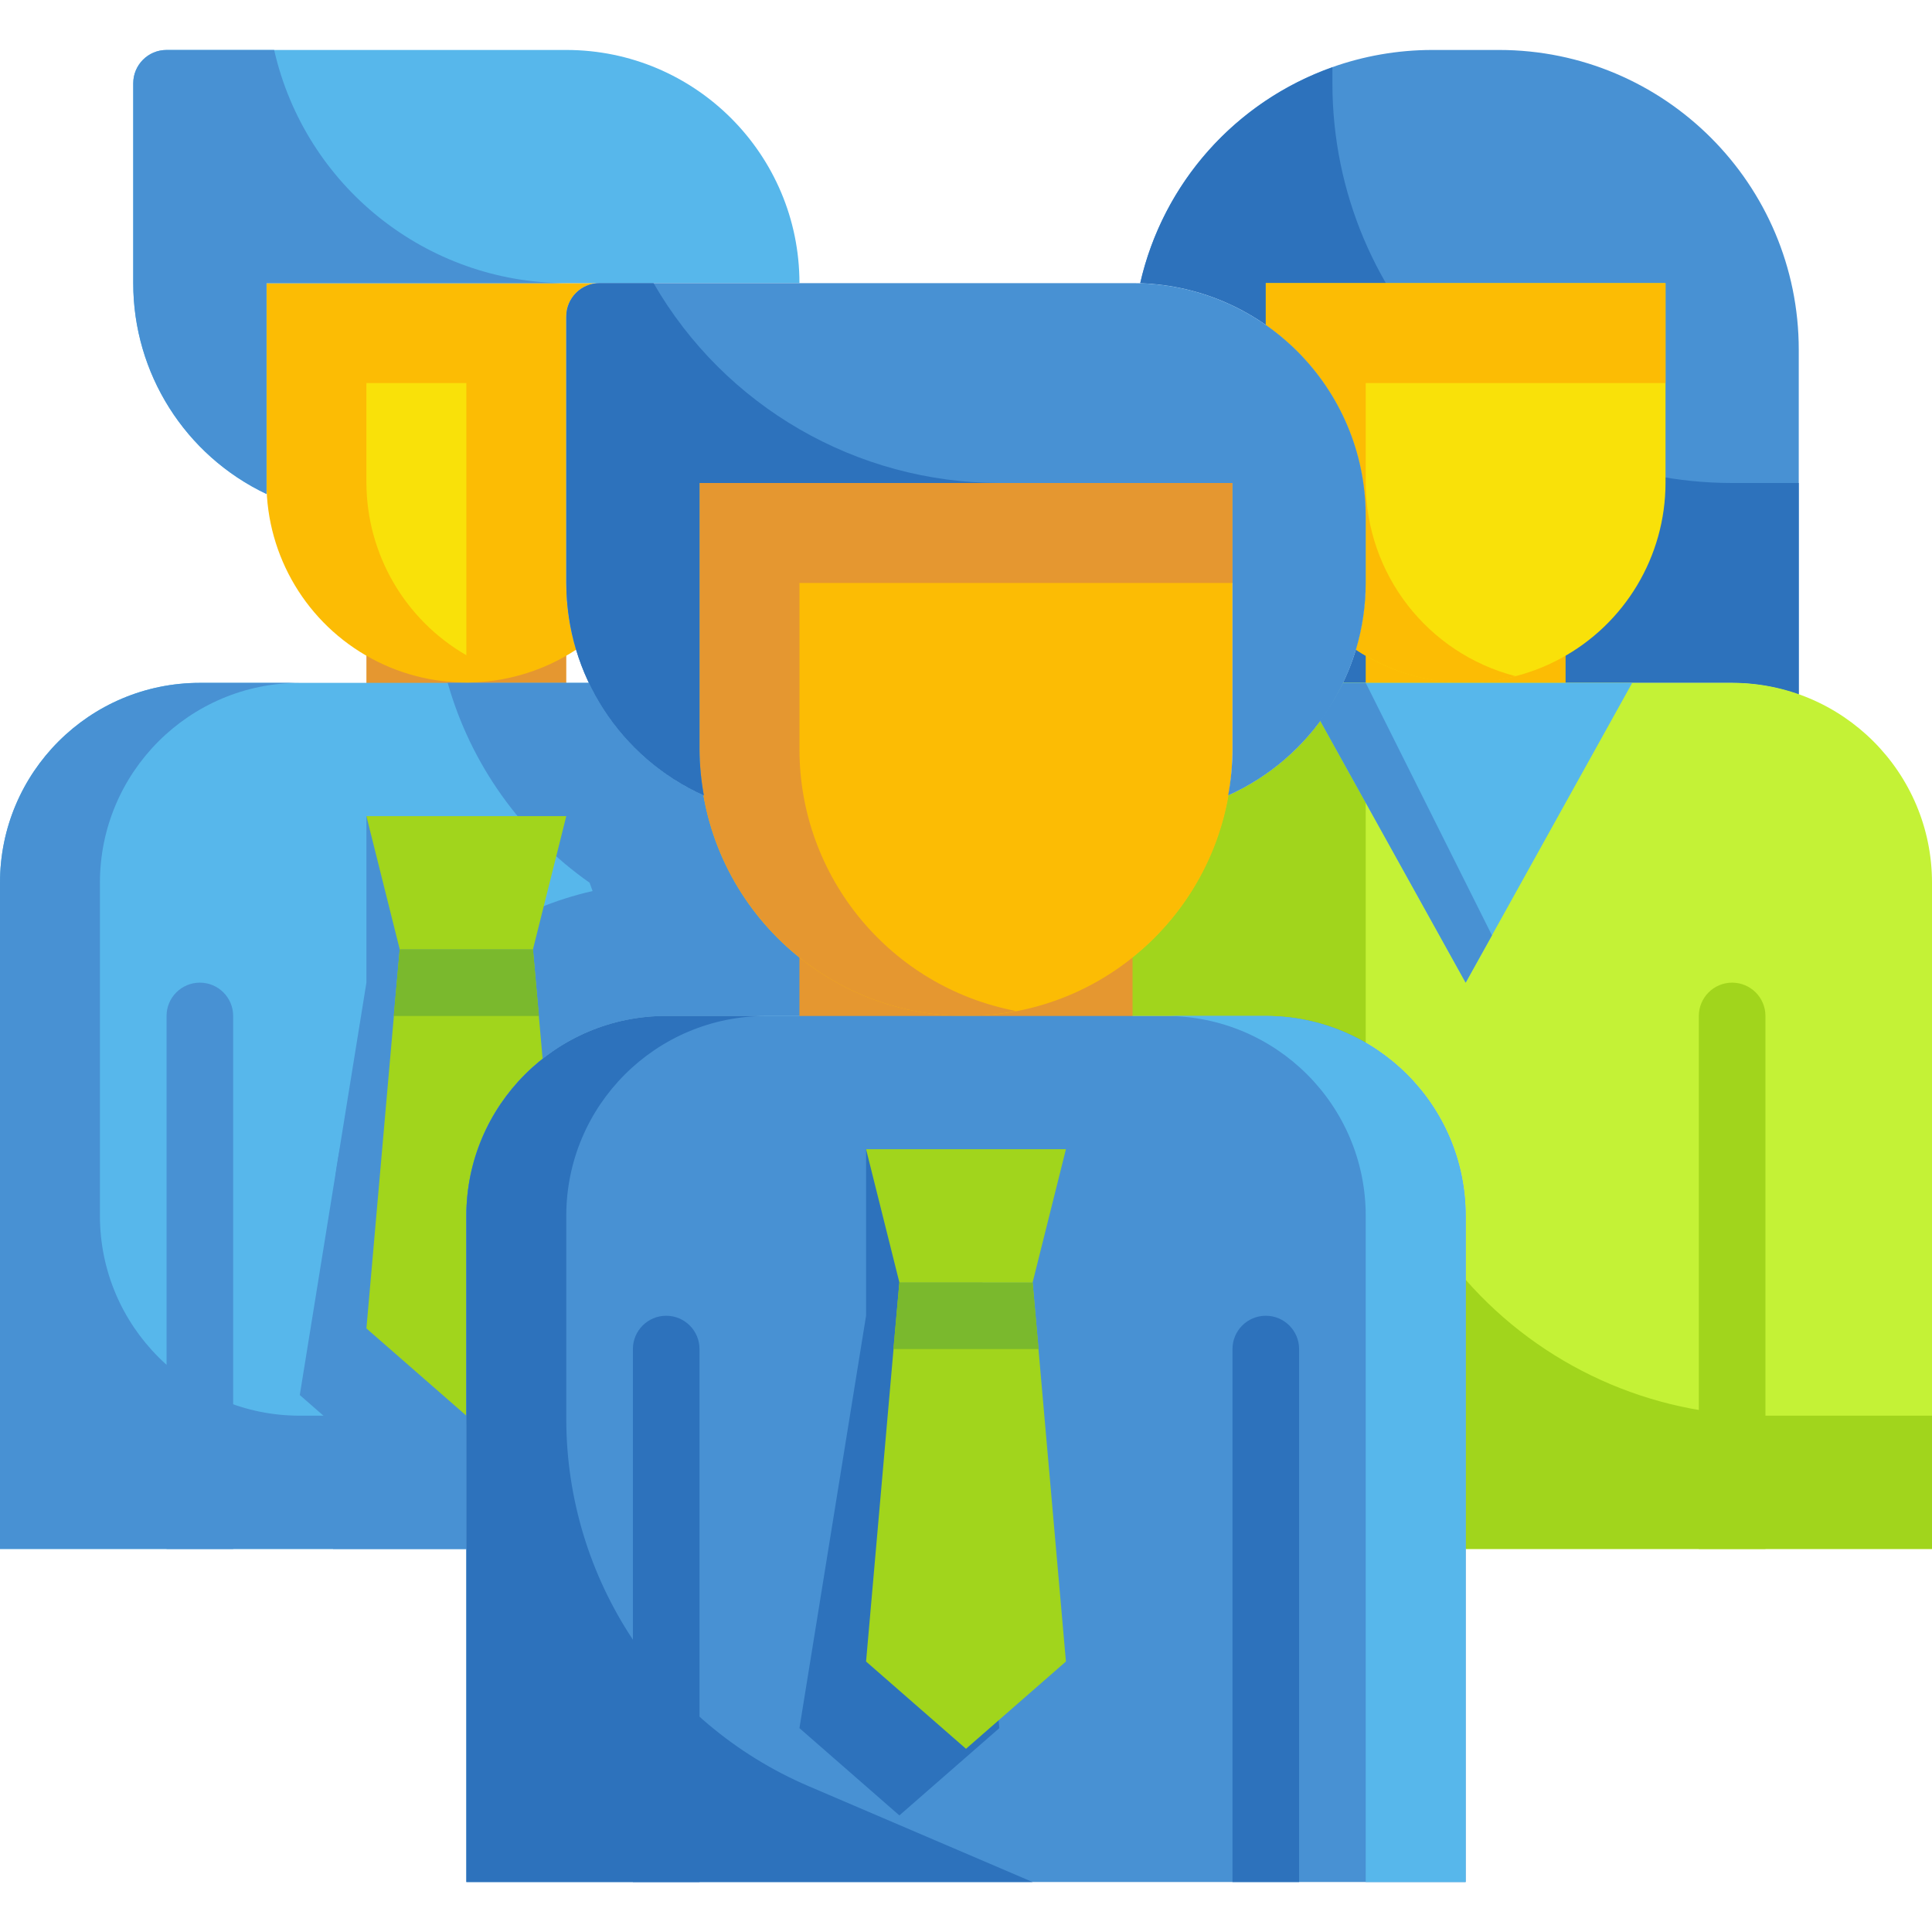 <svg height="464pt" viewBox="0 -11 464 463" width="464pt" xmlns="http://www.w3.org/2000/svg"><path d="m88 136.5h48v32h-48zm0 0" fill="#e59730"/><path d="m112 280.5c0-26.508 21.492-48 48-48h64v-.559c-27.824-3.539-50.102-24.777-54.961-52.402-12.117-5.453-21.898-15.035-27.598-27.039h-93.441c-26.508 0-48 21.492-48 48v160h112zm0 0" fill="#57b7eb"/><g fill="#4891d3"><path d="m169.039 179.539c-12.117-5.453-21.898-15.035-27.598-27.039h-33.922c5.512 19.438 17.547 36.387 34.082 48l.719 2c-36.438 8.258-62.309 40.637-62.32 78v80h32v-80c0-26.508 21.492-48 48-48h64v-.559c-27.824-3.539-50.102-24.777-54.961-52.402zm0 0"/><path d="m88 184.5v40l-16 99.039 24 20.961 16-14v-50c.035-5.453.98-10.859 2.801-16l-2.801-32 8-32zm0 0"/><path d="m72 328.5c-26.508 0-48-21.492-48-48v-80c0-26.508 21.492-48 48-48h-24c-26.508 0-48 21.492-48 48v160h112v-32zm0 0"/></g><path d="m128 216.5h-32l-8-32h48zm0 0" fill="#a1d51c"/><path d="m40 360.5v-128c0-4.418 3.582-8 8-8s8 3.582 8 8v128" fill="#4891d3"/><path d="m112 280.5c.012-14.703 6.766-28.59 18.32-37.68l-2.32-26.32h-32l-8 91.039 24 20.961zm0 0" fill="#a1d51c"/><path d="m138.398 144.5c-1.602-5.18-2.414-10.574-2.398-16v-64c0-4.418 3.582-8 8-8h-80v48c.031 17.637 9.734 33.836 25.27 42.188 15.535 8.355 34.398 7.512 49.129-2.188zm0 0" fill="#fcbc04"/><path d="m136 .5h-96c-4.418 0-8 3.582-8 8v48c-.016 21.645 12.441 41.363 32 50.641 0-.879 0-1.762 0-2.641v-48h128c0-30.93-25.07-56-56-56zm0 0" fill="#57b7eb"/><path d="m88 104.5c.074 17.074 9.215 32.824 24 41.359v-65.359h-24zm0 0" fill="#f9e109"/><path d="m136 56.5c-33.586-.02-62.695-23.254-70.16-56h-25.84c-4.418 0-8 3.582-8 8v48c-.016 21.645 12.441 41.363 32 50.641 0-.879 0-1.762 0-2.641v-48zm0 0" fill="#4891d3"/><path d="m129.441 232.5-1.441-16h-32l-1.441 16zm0 0" fill="#7ab92d"/><path d="m328 112.5v16c.02 8.309-1.84 16.512-5.441 24h93.441c5.453.02 10.863.965 16 2.801v-82.801c0-39.766-32.234-72-72-72h-16c-33.586.02-62.695 23.254-70.16 56 30.207.992 54.176 25.777 54.16 56zm0 0" fill="#4891d3"/><path d="m416 104.5c-53.02 0-96-42.98-96-96v-3.84c-23.25 8.234-40.668 27.793-46.16 51.84 30.207.992 54.176 25.777 54.16 56v16c.02 8.309-1.84 16.512-5.441 24h93.441c5.453.02 10.863.965 16 2.801v-50.801zm0 0" fill="#2d72bc"/><path d="m328 136.5h48v32h-48zm0 0" fill="#fcbc04"/><path d="m304 56.5v10.078c15.027 10.465 23.988 27.613 24 45.922v16c.016 5.426-.797 10.82-2.398 16 14.73 9.699 33.594 10.543 49.129 2.188 15.535-8.352 25.238-24.551 25.27-42.188v-48zm0 0" fill="#f9e109"/><path d="m328 104.5v-24h72v-24h-96v10.078c15.027 10.465 23.988 27.613 24 45.922v16c.016 5.426-.797 10.82-2.398 16 7.824 5.191 17.004 7.973 26.398 8 4.055 0 8.09-.535 12-1.602-21.164-5.465-35.965-24.539-36-46.398zm0 0" fill="#fcbc04"/><path d="m416 152.5h-93.441c-5.699 12.004-15.48 21.586-27.598 27.039-4.859 27.625-27.137 48.863-54.961 52.402v.559h64c26.508 0 48 21.492 48 48v80h112v-160c0-26.508-21.492-48-48-48zm0 0" fill="#c4f236"/><path d="m328 232.5v-80h-5.441c-5.699 12.004-15.48 21.586-27.598 27.039-4.859 27.625-27.137 48.863-54.961 52.402v.559h64c8.445.062 16.723 2.355 24 6.641 0-2.16 0-4.402 0-6.641zm0 0" fill="#a1d51c"/><path d="m424 328.5c-27.574-.035-53.801-11.926-72-32.641v64.641h112v-32zm0 0" fill="#a1d51c"/><path d="m408 360.5v-128c0-4.418 3.582-8 8-8s8 3.582 8 8v128" fill="#a1d51c"/><path d="m322.559 152.5c-1.559 3.176-3.406 6.199-5.52 9.039l34.961 62.961 40-72zm0 0" fill="#57b7eb"/><path d="m328 152.5h-5.441c-1.559 3.176-3.406 6.199-5.52 9.039l34.961 62.961 6.32-11.359zm0 0" fill="#4891d3"/><path d="m192 208.5h80v32h-80zm0 0" fill="#e59730"/><path d="m168 104.5h128v64c0 35.348-28.652 64-64 64s-64-28.652-64-64zm0 0" fill="#fcbc04"/><path d="m192 168.5v-40h104v-24h-128v64c0 35.348 28.652 64 64 64 4.031.004 8.051-.398 12-1.199-30.148-5.758-51.969-32.105-52-62.801zm0 0" fill="#e59730"/><path d="m272 56.5h-128c-4.418 0-8 3.582-8 8v64c.016 22.031 12.945 42.008 33.039 51.039-.668-3.641-1.02-7.336-1.039-11.039v-64h128v64c-.02 3.703-.371 7.398-1.039 11.039 20.094-9.031 33.023-29.008 33.039-51.039v-16c0-30.93-25.07-56-56-56zm0 0" fill="#4891d3"/><path d="m240 104.5c-34.262-.035-65.91-18.328-83.039-48h-12.961c-4.418 0-8 3.582-8 8v64c.016 22.031 12.945 42.008 33.039 51.039-.668-3.641-1.02-7.336-1.039-11.039v-64zm0 0" fill="#2d72bc"/><path d="m160 232.5h144c26.508 0 48 21.492 48 48v160h-240v-160c0-26.508 21.492-48 48-48zm0 0" fill="#4891d3"/><path d="m240 280.5-32-16v40l-16 99.039 24 20.961 24-20.961-8-91.039zm0 0" fill="#2d72bc"/><path d="m248 296.5h-32l-8 91.039 24 20.961 24-20.961zm0 0" fill="#a1d51c"/><path d="m249.441 312.5-1.441-16h-32l-1.441 16zm0 0" fill="#7ab92d"/><path d="m248 296.5h-32l-8-32h48zm0 0" fill="#a1d51c"/><path d="m152 440.5v-128c0-4.418 3.582-8 8-8s8 3.582 8 8v128" fill="#2d72bc"/><path d="m296 440.5v-128c0-4.418 3.582-8 8-8s8 3.582 8 8v128" fill="#2d72bc"/><path d="m304 232.5h-24c26.508 0 48 21.492 48 48v160h24v-160c0-26.508-21.492-48-48-48zm0 0" fill="#57b7eb"/><path d="m194.16 417.461c-35.211-15.102-58.07-49.691-58.16-88v-48.961c0-26.508 21.492-48 48-48h-24c-26.508 0-48 21.492-48 48v160h136zm0 0" fill="#2d72bc"/></svg>